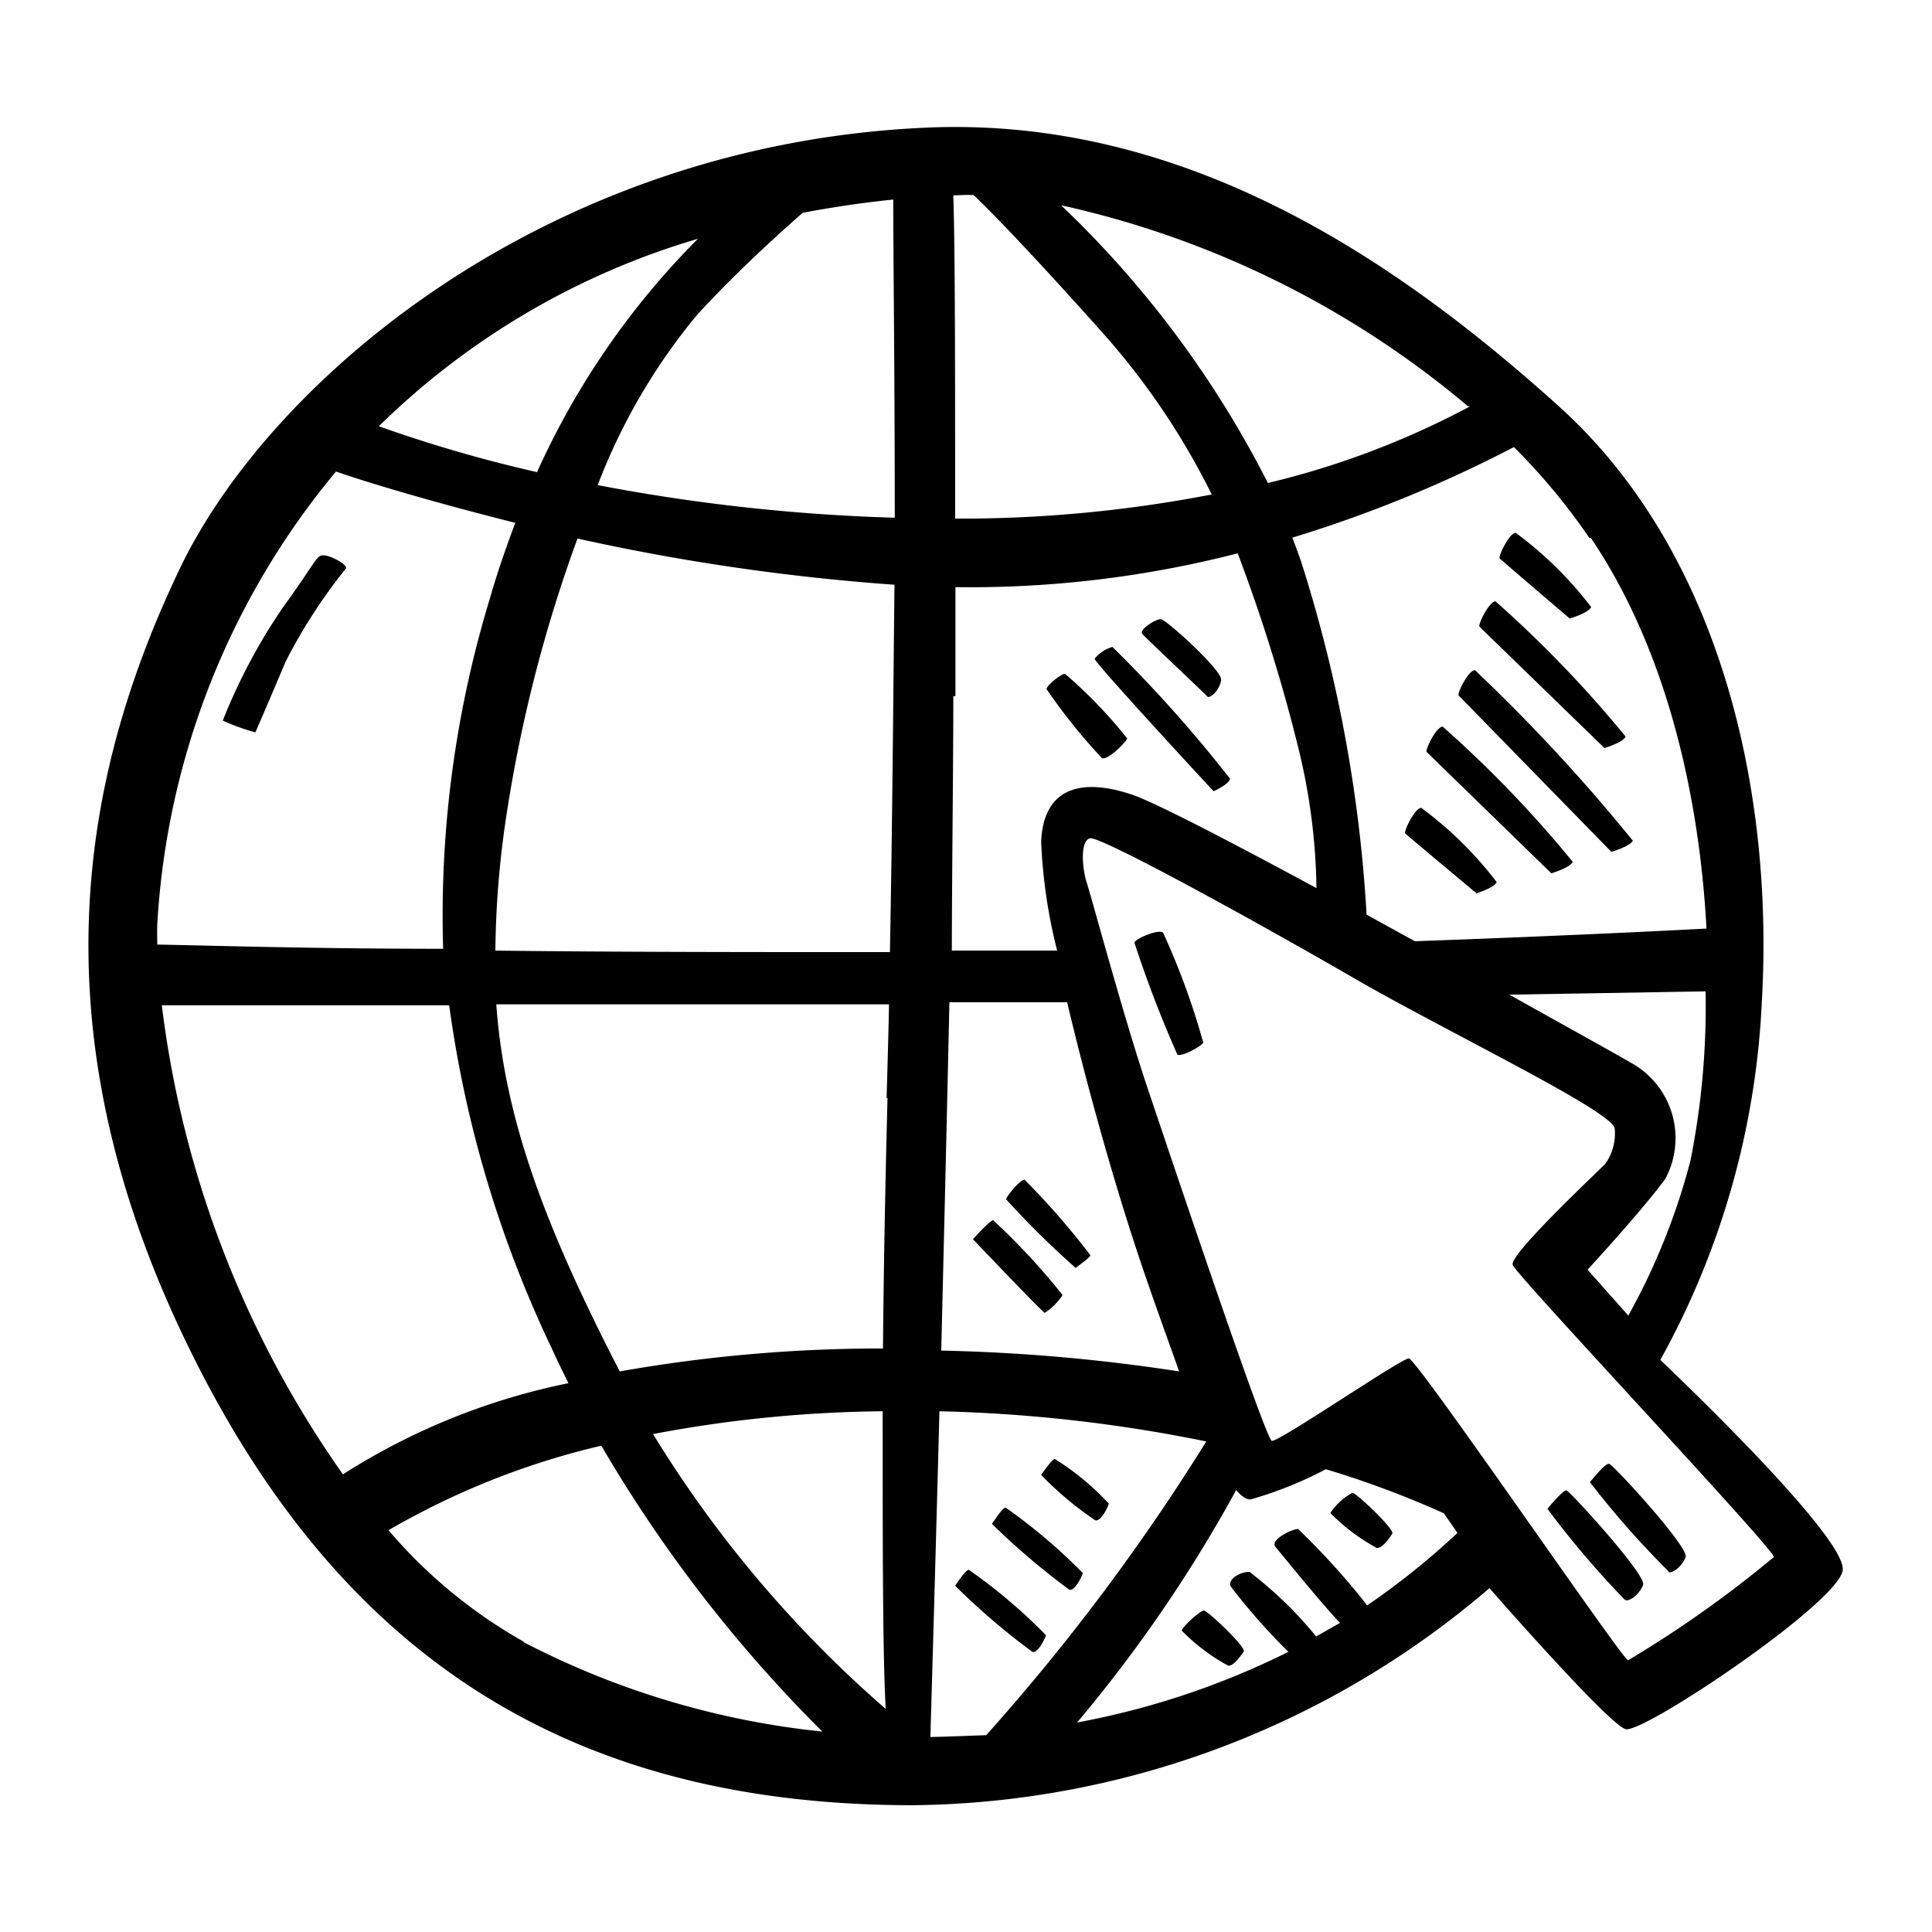 <svg viewBox="0 0 64 64" xmlns="http://www.w3.org/2000/svg">
    <path d="M55 45.05a27 27 0 0 0 3.36-11.81c.42-7.13-1.42-15-6.72-19.78s-12.34-9.63-21-9.23c-12.52.57-21.7 8.34-24.7 14.64S1 33.51 6 44.11 18.7 59.8 30.24 59.8a29.78 29.78 0 0 0 19.1-7.19s3.94 4.51 4.51 4.67 7-4.15 7.19-5.25S55 45.05 55 45.05zM23.12 7.91a26.16 26.16 0 0 0-5.33 7.73 45.89 45.89 0 0 1-5.24-1.52 25.23 25.23 0 0 1 10.57-6.21zM5.21 30.62a25.72 25.72 0 0 1 5.92-15c1 .35 3.16 1 5.94 1.7-.3.8-.59 1.62-.84 2.5a36 36 0 0 0-1.55 11.61c-4.29 0-7.78-.11-9.47-.14 0-.2-.01-.44 0-.67zm6.15 18.22a34.13 34.13 0 0 1-6-15.54h9.52a38.27 38.27 0 0 0 3.39 11.35c.18.4.37.78.56 1.17a22 22 0 0 0-7.47 3.02zm6 5.55a16.58 16.58 0 0 1-4.49-3.7 25.67 25.67 0 0 1 7.05-2.8 46.22 46.22 0 0 0 7.32 9.47 27.59 27.59 0 0 1-9.91-2.97zm4.3-6.89a42.57 42.57 0 0 1 7.58-.75c0 4.71 0 8 .1 9.86a39 39 0 0 1-7.71-9.11zm7.74-11.13c-.08 3.09-.13 5.85-.15 8.3a49.75 49.75 0 0 0-8.72.76C18 40.53 16.71 37 16.44 33.27h13.01c-.02 1-.05 2.05-.08 3.1zm.11-4.83c-4.4 0-9 0-13.1-.05a31.4 31.4 0 0 1 .32-4.17 47.37 47.37 0 0 1 2.4-9.48 72 72 0 0 0 10.5 1.53c-.04 3.76-.07 7.96-.15 12.17zM19.8 16.07a20 20 0 0 1 3.3-5.65c1.31-1.42 2.56-2.55 3.49-3.37.95-.18 1.93-.33 3-.44 0 1.89.05 5.74.05 10.54a61.75 61.75 0 0 1-9.84-1.08zM56 38.44a21.89 21.89 0 0 1-2.06 5.14l-1.35-1.52s1.79-1.94 2.57-3A2.85 2.85 0 0 0 54 35.19c-.42-.25-2-1.12-4-2.24l6.5-.11a26.15 26.15 0 0 1-.5 5.6zm-3.3-20.62c2.57 3.81 3.6 8.69 3.83 12.94-1.32.07-4.69.24-9.66.42l-1.6-.88a47.27 47.27 0 0 0-2.17-11.7c-.09-.26-.19-.53-.29-.79a42.94 42.94 0 0 0 7.34-3 20.73 20.73 0 0 1 2.5 3.01zm-4-4.36A28 28 0 0 1 42 16a33.82 33.82 0 0 0-6.85-9.2 31.38 31.38 0 0 1 13.48 6.66zm-16.45-7c.42.4 1.6 1.57 4.2 4.48a24.1 24.1 0 0 1 3.69 5.44 43.77 43.77 0 0 1-8.5.8c0-4.88 0-8.83-.06-10.71.15 0 .42-.02.6-.01zm-.6 16.6v-3.61A35.62 35.62 0 0 0 41 18.33a56 56 0 0 1 2 6.41 20.47 20.47 0 0 1 .61 4.68c-2.85-1.54-5.37-2.85-6.12-3.1-1.89-.63-2.94-.05-3 1.57a17.47 17.47 0 0 0 .53 3.6h-3.49c.01-3.27.05-6.25.05-8.43zm-.2 10.14h3.9c.62 2.62 1.47 5.69 2.29 8.17.49 1.49 1 2.87 1.42 4.06a59.71 59.71 0 0 0-7.88-.69c.09-3.74.19-7.81.27-11.54zm-.63 24.34c.05-1.72.17-5.85.3-10.79a49.78 49.78 0 0 1 8.84 1 69.91 69.91 0 0 1-7.29 9.73c-.62.02-1.24.05-1.85.06zm14.47-4.36A24.2 24.2 0 0 0 43 50.65c-.2 0-.94.36-.75.59s1.57 1.93 2.14 2.52l-.79.45a13.16 13.16 0 0 0-2.21-2.14c-.32 0-.71.24-.63.47a20.53 20.53 0 0 0 1.92 2.18 26.5 26.5 0 0 1-7 2.34 46.82 46.82 0 0 0 5.27-7.7c.18.21.34.32.48.31a12.86 12.86 0 0 0 2.49-1 31.83 31.83 0 0 1 3.91 1.46l.45.65a25.08 25.08 0 0 1-2.99 2.4zM53.93 55c-.21-.06-7-10-7.26-10s-4.33 2.79-4.54 2.73S38.78 38.32 38 36s-1.86-6.34-2-6.76-.24-1.39.11-1.47 5.63 2.83 8.72 4.62 8.62 4.43 8.66 5a1.74 1.74 0 0 1-.31 1.16c-.12.14-3.19 3-3.07 3.35s8.71 9.46 8.65 9.68A37.53 37.53 0 0 1 53.93 55zm-.55-26.78s.61-.18.71-.37a58.83 58.83 0 0 0-5.23-5.65c-.22 0-.6.78-.54.84zm-42.7-9.82c-.2 0-.26.28-1.3 1.71a19.09 19.09 0 0 0-2 3.76 6.89 6.89 0 0 0 1.08.39s.35-.8 1-2.34a17.9 17.9 0 0 1 2-3.09c.07-.13-.58-.47-.78-.43zm40.71 10.53s.61-.18.71-.38a38.56 38.56 0 0 0-4.31-4.48c-.21 0-.59.78-.53.84zm.61-8.44s.61-.18.71-.38a12.43 12.43 0 0 0-2.5-2.46c-.21 0-.59.79-.53.85S52 20.49 52 20.49zm1.15 4.29s.61-.18.7-.38a38.56 38.56 0 0 0-4.31-4.48c-.21 0-.59.78-.53.84zm-19.21 14.3c-.16 0-.62.58-.61.65a29.53 29.53 0 0 0 2.3 2.27s.51-.36.49-.42a24.93 24.93 0 0 0-2.18-2.5zM44.8 49.45a2.06 2.06 0 0 0-.73.67 6.48 6.48 0 0 0 1.54 1.16c.2 0 .41-.33.51-.47s-1.2-1.36-1.32-1.36zm-7.22-18.22a39.23 39.23 0 0 0 1.42 3.7c.1.1.76-.24.86-.39a24.16 24.16 0 0 0-1.33-3.64c-.12-.14-.93.19-.95.33zm2.3 22.12c-.12 0-.75.57-.73.67a6.48 6.48 0 0 0 1.54 1.16c.2 0 .41-.34.51-.47s-1.2-1.36-1.32-1.36zm9-23.75s.61-.18.7-.38a12.43 12.43 0 0 0-2.5-2.46c-.21 0-.59.79-.53.85s2.37 1.99 2.37 1.99zm6.37 22.47c.14.08.47-.18.59-.49s-2.4-3.07-2.54-3.09-.63.61-.63.61a30 30 0 0 0 2.62 2.97zm-1.42.93c.14.07.48-.18.6-.5s-2.43-3.11-2.54-3.13-.63.61-.63.61A30.29 30.29 0 0 0 53.83 53zm-18.89-4.67c-.09 0-.45.53-.45.53a11.1 11.1 0 0 0 1.79 1.5c.18.06.42-.42.45-.55a8.5 8.5 0 0 0-1.79-1.48zm5.81-22.53a45 45 0 0 0-3.9-4.37 1.21 1.21 0 0 0-.59.39c0 .14 3.94 4.39 3.94 4.39s.49-.21.55-.41zM40 23.08c.1.06.43-.25.45-.57s-1.83-2-2-2-.73.35-.61.49 2.1 2 2.16 2.08zm-6.69 26.86c-.1 0-.45.54-.45.54a24 24 0 0 0 2.56 2.18c.17.06.41-.41.45-.55a18.36 18.36 0 0 0-2.56-2.17zm3.19-24.83c.18.1.81-.53.84-.65a15.91 15.91 0 0 0-2.06-2.14c-.14 0-.63.41-.61.51a19 19 0 0 0 1.83 2.28zm-3.6 15.31c-.1 0-.67.63-.67.63s2.32 2.44 2.38 2.44a2.06 2.06 0 0 0 .59-.59 22.38 22.38 0 0 0-2.3-2.48zM32.09 52c-.1 0-.45.53-.45.53a23 23 0 0 0 2.56 2.19c.17.06.41-.42.45-.55A17.7 17.7 0 0 0 32.09 52z"/>
</svg>
